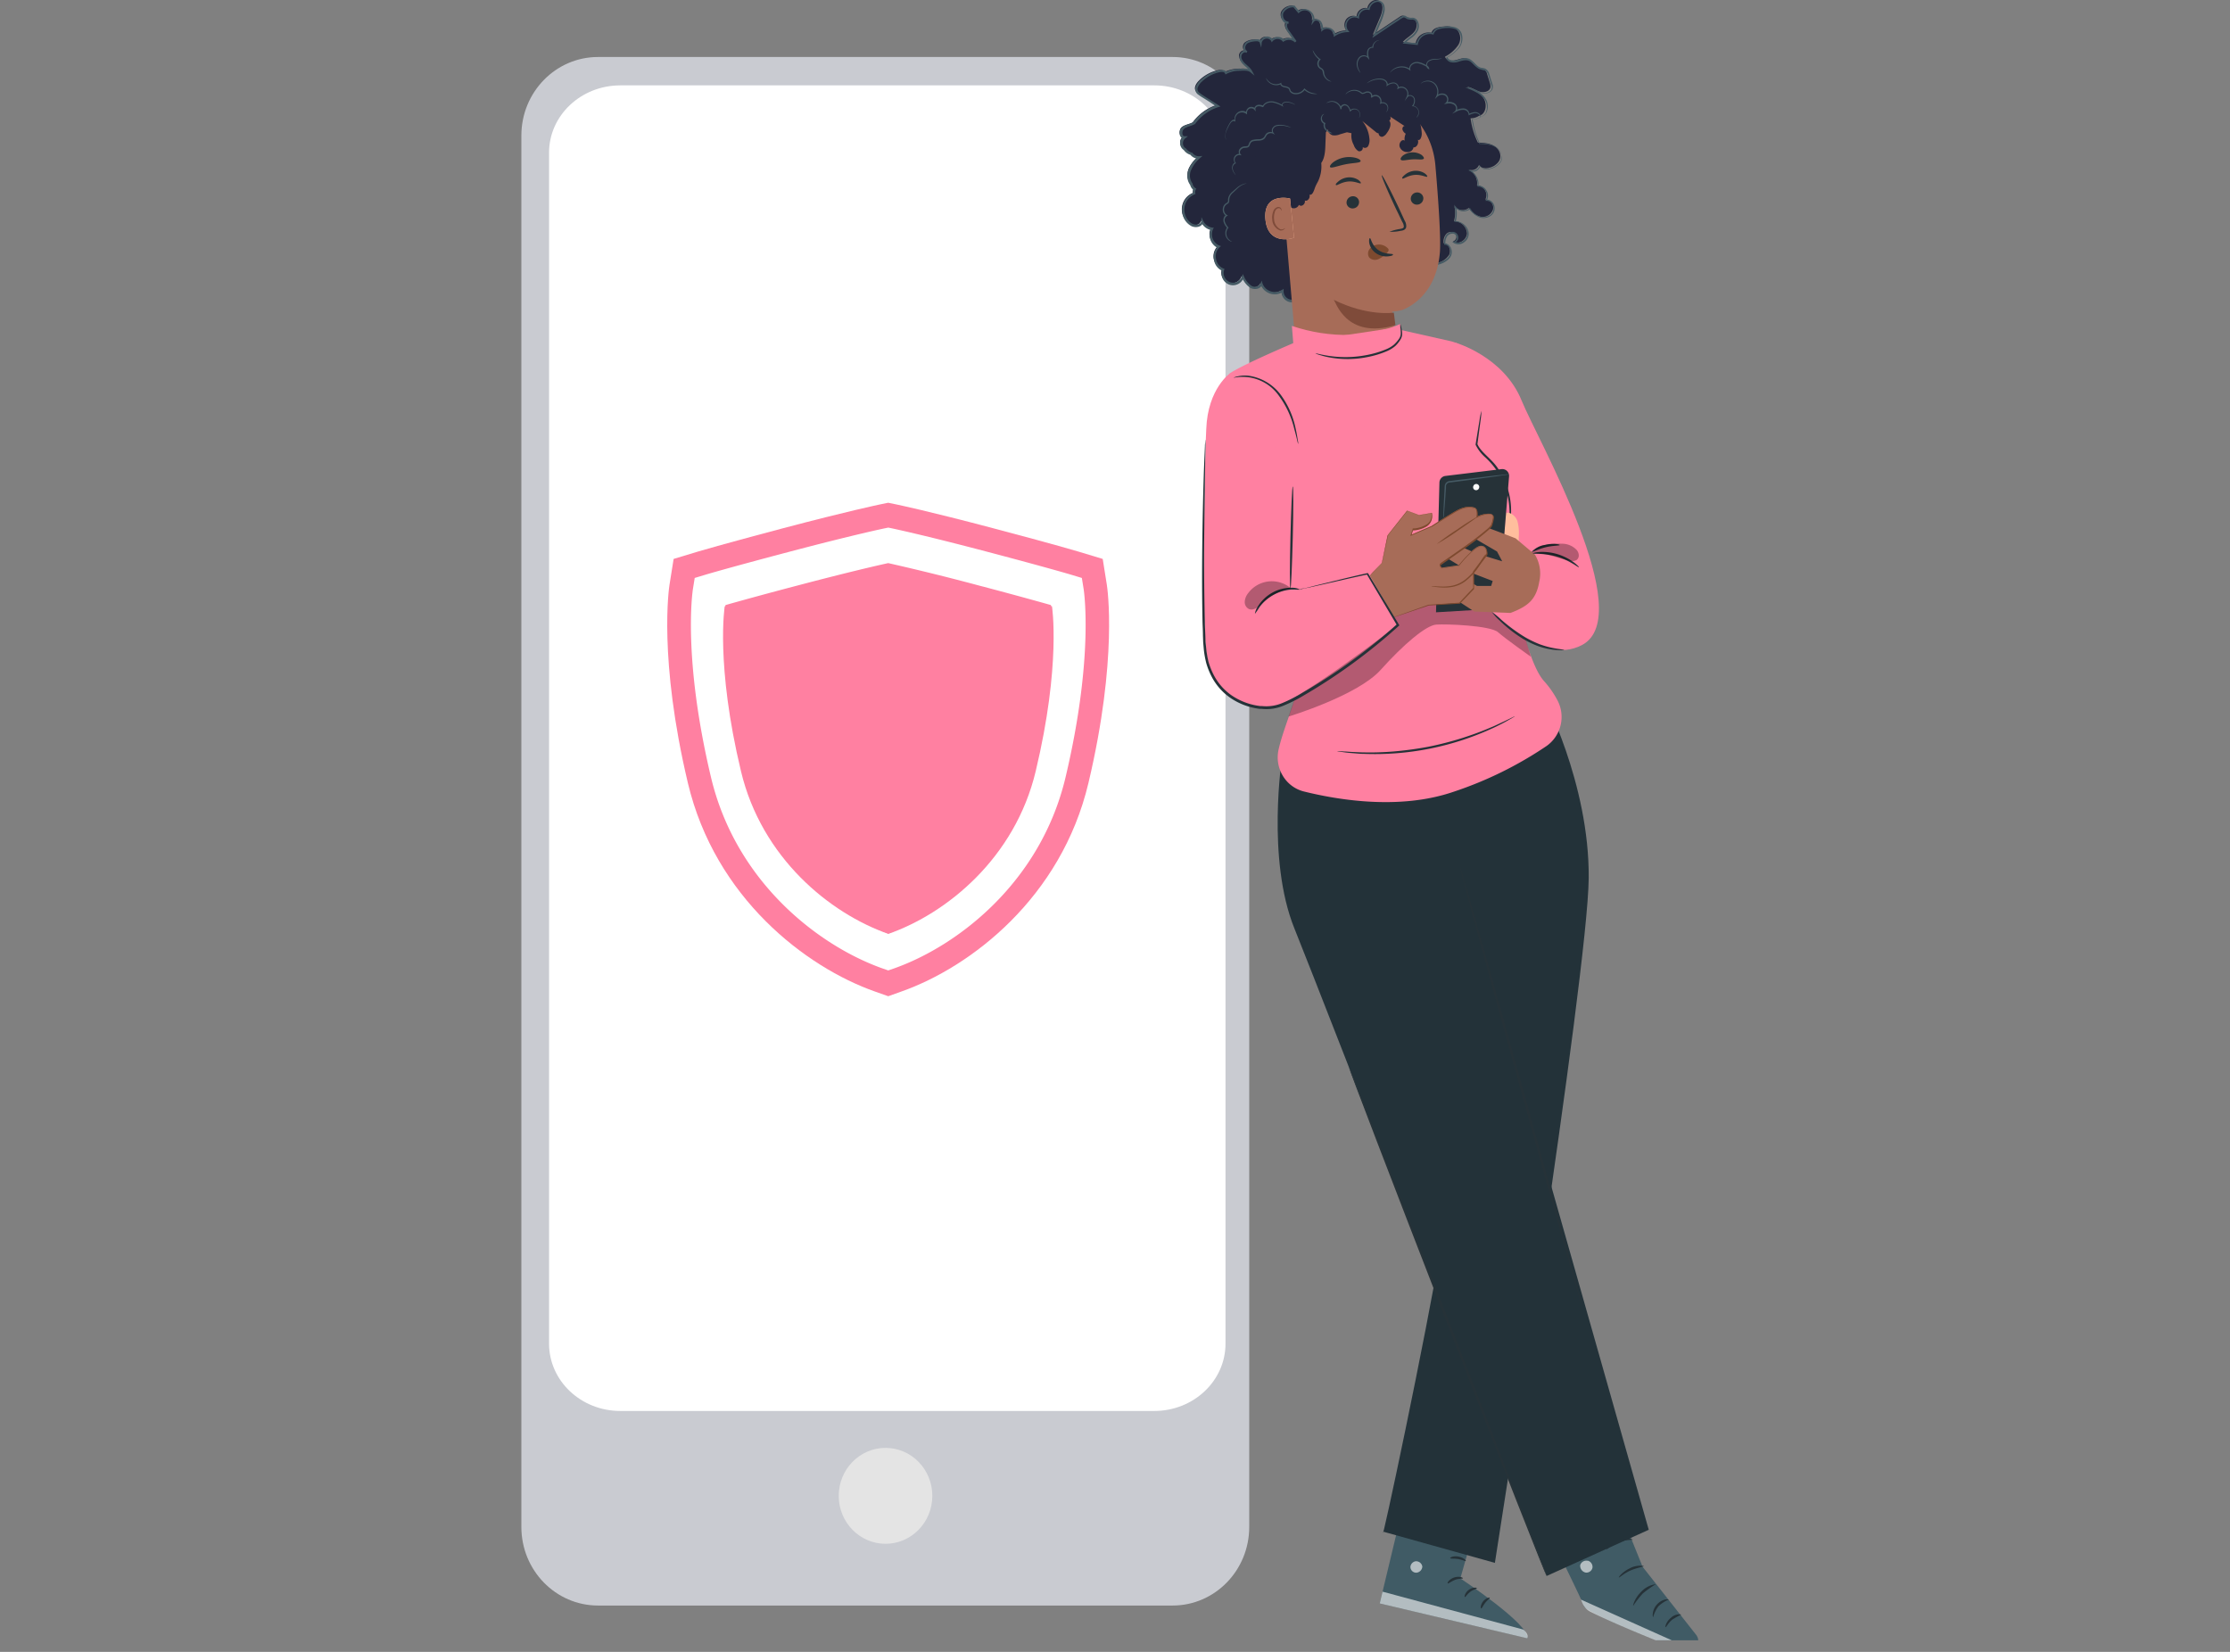 <svg width="108" height="80" fill="none" xmlns="http://www.w3.org/2000/svg"><rect width="100%" height="100%" fill="#808080" stroke="none"/><g clip-path="url(#clip0_3314_6877)"><path d="M28.962 2.76H56.79c2.05 0 3.711 1.704 3.711 3.806v67.383c0 2.103-1.662 3.807-3.711 3.807H28.962c-2.05 0-3.712-1.704-3.712-3.806V6.566c0-2.102 1.662-3.806 3.712-3.806z" fill="#C9CBD1"/><path d="M30.04 4.134h25.862c1.906 0 3.45 1.459 3.45 3.259v57.68c0 1.8-1.544 3.26-3.45 3.26H30.041c-1.906 0-3.45-1.46-3.45-3.26V7.394c0-1.8 1.544-3.259 3.45-3.259z" fill="#fff"/><path d="M42.887 74.766c1.252 0 2.266-1.04 2.266-2.323 0-1.282-1.014-2.322-2.266-2.322s-2.267 1.04-2.267 2.322c0 1.283 1.015 2.323 2.267 2.323z" fill="#E4E4E4"/><path d="M77.662 71.203l1.891 4.678 2.587 3.288a.505.505 0 01-.121.739.524.524 0 01-.475.05c-1.01-.392-4.715-1.83-4.834-2.179-.138-.404-2.326-4.808-2.326-4.808l3.278-1.769z" fill="#405B65"/><path opacity=".6" d="M82.01 79.908l-5.444-2.44.085.196c.074.17.207.31.371.392.449.226 1.696.819 4.497 1.909a.531.531 0 00.49-.057zm-5.125-4.328a.313.313 0 01.24.342.299.299 0 01-.34.236.334.334 0 01-.253-.365.31.31 0 01.383-.197" fill="#fff"/><path d="M80.063 78.32c.052-.193.138-.372.257-.529.145-.137.312-.247.496-.322 0-.012-.077-.023-.192 0a.786.786 0 00-.383.244.765.765 0 00-.192.412c-.017.124 0 .196.014.194zm.601.484c.031.012.117-.196.33-.369.14-.088.284-.17.433-.243a.578.578 0 00-.504.159c-.241.192-.287.451-.259.453zm-1.567-1.034c.14-.214.297-.415.47-.603.197-.163.408-.312.626-.444a1.156 1.156 0 00-.705.363c-.33.32-.414.684-.39.684zm-.695-1.375c.025.024.237-.196.575-.34.337-.143.636-.176.632-.21a1.027 1.027 0 00-.68.11c-.362.17-.552.44-.527.44zm-.59-1.352c.174-.152.368-.275.574-.37.225-.062.456-.098.69-.1 0-.011-.073-.049-.207-.066a1.12 1.12 0 00-.956.351c-.082.1-.113.177-.101.184zm.463-.625a.423.423 0 00-.069-.178 1.405 1.405 0 00-.339-.393.596.596 0 00-.347-.161.207.207 0 00-.191.13.334.334 0 00.015.24.76.76 0 00.864.378.837.837 0 00.6-.722.298.298 0 00-.084-.23.207.207 0 00-.242-.018.705.705 0 00-.241.285 1.46 1.46 0 00-.165.489.426.426 0 000 .196c.046-.224.125-.44.236-.64a.656.656 0 01.216-.243.107.107 0 01.132.01.2.2 0 01.046.152.745.745 0 01-.526.62.652.652 0 01-.738-.31.25.25 0 01-.02-.166.112.112 0 01.11-.075c.11.014.21.06.295.132.178.14.33.31.448.504z" fill="#263238"/><path d="M71.742 72.861l-1.017 3.581s3.368 2.22 3.245 2.898l-7.148-1.688 1.353-5.643 3.567.852z" fill="#405B65"/><path opacity=".6" d="M68.589 75.61a.299.299 0 00-.282.28.282.282 0 00.278.276.314.314 0 00.299-.297.3.3 0 00-.324-.255m-1.738 2.04l.136-.57 6.817 1.836s.285.21.191.422l-7.144-1.688z" fill="#fff"/><path d="M70.85 76.436c-.01.034-.192 0-.384.077-.191.077-.325.196-.354.17-.029-.025.07-.205.314-.286.243-.08.439.01.424.04zm.674.482c0 .035-.165.057-.32.174-.155.118-.226.261-.26.252-.035-.01 0-.208.191-.35.192-.141.397-.11.389-.076zm.211.982c-.035 0-.04-.185.096-.35.135-.165.316-.197.323-.171.008.025-.117.108-.226.247-.109.14-.159.277-.193.273zm-.745-2.306c-.023.028-.173-.057-.372-.09-.2-.033-.37 0-.383-.043-.014-.043.166-.12.402-.077.236.043.376.189.353.21z" fill="#263238"/><path opacity=".3" d="M71.54 73.572l-.18.638-3.507-.86.176-.744 3.51.966z" fill="#000"/><path d="M71.181 74.868a.674.674 0 01-.358-.086 1.605 1.605 0 01-.527-.352.464.464 0 01-.086-.108.15.15 0 01.028-.186.207.207 0 01.17-.044c.047.01.09.028.131.052a1.28 1.28 0 01.483.418c.128.196.153.33.14.333-.014.004-.073-.117-.21-.282a1.551 1.551 0 00-.277-.252 1.032 1.032 0 00-.191-.11c-.073-.039-.136-.055-.163-.025-.027.03-.014.016 0 .041a.35.35 0 00.063.079 2.033 2.033 0 00.479.363c.11.045.216.098.318.159z" fill="#263238"/><path d="M71.124 74.907a.557.557 0 01-.012-.361c.025-.132.075-.26.144-.373.04-.07.088-.136.141-.196a.315.315 0 01.272-.124.174.174 0 01.127.133.772.772 0 01-.06.375.823.823 0 01-.24.326.482.482 0 01-.34.144c0-.02.13-.057.28-.207a.868.868 0 00.191-.304.697.697 0 00.044-.196c0-.077 0-.143-.036-.143a.224.224 0 00-.155.086 1.24 1.24 0 00-.29.503c-.053.2-.047.337-.066.337z" fill="#263238"/><path d="M74.698 33.638s2.282 4.266 2.244 8.891c-.038 4.626-4.544 33.161-4.544 33.161l-5.413-1.513c-.134.919 2.062-9.357 2.888-14.312.812-4.879-1.7-22.691-1.7-22.691l6.112-3.552" fill="#233239"/><path d="M62.096 36.646s-.776 4.94.594 8.322c1.37 3.382 12.212 31.357 12.212 31.357l4.948-2.238-10.537-37.145-7.217-.296z" fill="#233239"/><path d="M76.616 63.265c-.03 0-1.381-4.755-3.013-10.64C71.97 46.738 70.67 41.96 70.7 41.95c.03-.01 1.381 4.755 3.016 10.641 1.634 5.886 2.93 10.664 2.9 10.674zm-1.715 13.06c-.03.011-2.199-5.498-4.843-12.306-2.644-6.809-4.764-12.335-4.734-12.347.03-.012 2.198 5.497 4.844 12.308 2.645 6.81 4.762 12.335 4.733 12.345z" fill="#263238"/><path d="M72.654 7.466a.592.592 0 00-.207-.338c-.245-.196-.565-.212-.87-.222a3.772 3.772 0 01-.356-1.178.726.726 0 00.41-.12.268.268 0 00.067-.021c.293-.137.322-.589.138-.854a1.67 1.67 0 00-.801-.528c.22.014.408.165.62.232.213.066.506 0 .531-.232a.529.529 0 00-.032-.196c-.04-.132-.083-.265-.123-.393a.445.445 0 00-.172-.277.985.985 0 00-.224-.055c-.248-.069-.374-.375-.621-.446-.18-.053-.366.04-.55.083-.184.043-.425 0-.483-.175.25-.127.464-.314.629-.544a.63.63 0 00-.06-.785.867.867 0 00-.62-.131c-.242.011-.54.068-.604.306a.625.625 0 00-.759.469l-.007.035-.621-.064c.174-.197.42-.309.575-.519.155-.21.122-.589-.127-.646a1.64 1.64 0 01-.276-.025c-.063-.026-.115-.083-.182-.085a.238.238 0 00-.134.053l-1.31.876c.119-.28.235-.561.354-.844.119-.283.192-.617-.032-.785-.225-.17-.54.068-.587.337a.427.427 0 00-.51.332.583.583 0 00-.009.07.437.437 0 00-.504.14.466.466 0 000 .536c-.22.006-.437.075-.622.196a.383.383 0 00-.608-.265.685.685 0 00-.097-.382.221.221 0 00-.314-.057l-.023.017a.448.448 0 00-.336-.534.435.435 0 00-.375.094l-.217-.267a.572.572 0 00-.557.295c-.09.208.061.506.283.487-.155 0-.12.251-.03.38l.383.54a.477.477 0 00-.602-.054.377.377 0 00-.542 0 .301.301 0 00-.548.094c-.038-.104-.178-.112-.285-.098a.682.682 0 00-.433.15c-.111.113-.111.346.036.394-.134-.077-.305.074-.306.23a.558.558 0 00.218.392c.122.092.228.206.312.338a.629.629 0 00-.438-.095 1.63 1.63 0 00-.794.161c-.046-.11-.191-.114-.31-.09a1.86 1.86 0 00-.947.526c-.12.126-.227.314-.145.47a.474.474 0 00.174.158l.841.534c-.46.148-.86.44-1.15.835-.168.1-.382.112-.532.235-.15.124-.142.454.054.454a.367.367 0 00-.104.424c.03.06.073.112.13.147a.57.57 0 00.093.108.669.669 0 00.226.122c.09.122.233.186.383.177a1.79 1.79 0 00-.4.484.787.787 0 000 .786c.01.012.019.023.03.033.02.1.077.187.161.24a.32.32 0 00-.03.21.85.85 0 00-.192 1.476c.191.14.552.114.575-.13a.635.635 0 00.484.364.64.64 0 00.28.852l.044.021a.685.685 0 00.209 1.106.523.523 0 00.312.661.504.504 0 00.646-.32c.08.197.212.364.383.485a.365.365 0 00.511-.121l.012-.02a.69.69 0 001.021.34.454.454 0 00.422.484.45.45 0 00.47-.404l1.16-.012a3.93 3.93 0 00.766-.057 2.04 2.04 0 00.883-.418.715.715 0 01.269-.167.709.709 0 01.354.057c.627.183 1.301.02 1.782-.432a.915.915 0 01.236-.196.812.812 0 01.34-.05 3.25 3.25 0 00.844-.123.898.898 0 00.593-.393c.112-.221-.019-.567-.262-.563a.55.55 0 01.128-.452.313.313 0 01.43-.017.237.237 0 01-.02.33.213.213 0 01-.086.049c.263.196.67-.075.676-.393a.633.633 0 00-.628-.589 1.52 1.52 0 00.02-.718.507.507 0 00.7.08c.127.216.334.37.575.424a.53.53 0 00.588-.328.394.394 0 00-.364-.506.476.476 0 00-.205-.63.454.454 0 00-.2-.05.738.738 0 00-.436-.785.38.38 0 00.533-.21c.147.238.507.179.745.037.155-.111.333-.27.28-.557z" fill="#23263B"/><path d="M72.733 7.51a.438.438 0 01-.075.371.915.915 0 01-.383.27.785.785 0 01-.3.054.379.379 0 01-.305-.165h.025a.382.382 0 01-.556.222l.015-.032c.305.128.489.45.449.786l-.022-.024a.441.441 0 01.399.218.47.47 0 01.029.493l-.021-.035c.18-.006.34.12.383.3a.436.436 0 01-.192.493.604.604 0 01-.557.053 1.002 1.002 0 01-.454-.393h.04a.536.536 0 01-.742-.084l.05-.026c.054.244.048.495-.017.734l-.029-.039c.16.004.31.061.433.165.13.104.213.257.226.426a.506.506 0 01-.228.442.437.437 0 01-.498.027l-.073-.053.088-.01a.197.197 0 00.129-.223.194.194 0 00-.218-.163.306.306 0 00-.265.165.555.555 0 00-.06.341l-.036-.031c.09 0 .175.039.232.11a.468.468 0 01.104.235.473.473 0 01-.033.258.59.59 0 01-.155.196 1.17 1.17 0 01-.447.222 3.26 3.26 0 01-.488.104c-.328.07-.705-.067-.92.245a1.91 1.91 0 01-1.479.526 2.756 2.756 0 01-.532-.12.305.305 0 00-.238.028c-.076.05-.147.104-.216.163a2.106 2.106 0 01-.495.283 2.892 2.892 0 01-1.132.168l-1.163.012.044-.039a.497.497 0 01-.538.454.501.501 0 01-.443-.542l.071.039a.732.732 0 01-1.09-.361h.086a.337.337 0 01-.247.212.485.485 0 01-.328-.04 1.107 1.107 0 01-.41-.51h.085a.55.55 0 01-.703.35.571.571 0 01-.341-.721l.03.063a.675.675 0 01-.421-.515.7.7 0 01.191-.675l.016.085a.689.689 0 01-.374-.89l.023-.055.037.073a.69.69 0 01-.523-.393l.092-.018a.252.252 0 01-.075.165.332.332 0 01-.153.08.518.518 0 01-.322-.027.84.84 0 01-.416-.492.875.875 0 01.034-.664.895.895 0 01.48-.46l-.031.058a.376.376 0 01.034-.242l.02.065a.42.42 0 01-.192-.271l.011.022a.755.755 0 01-.094-.75 1.62 1.62 0 01.466-.63l.038.088a.486.486 0 01-.42-.197l.026.018a.607.607 0 01-.345-.247l.013.013a.383.383 0 01-.182-.31.424.424 0 01.151-.345l.031.092a.188.188 0 01-.157-.082.284.284 0 01-.05-.161.373.373 0 01.123-.303c.172-.135.383-.143.538-.237l-.015.013c.297-.402.71-.698 1.182-.846l-.011.093-.372-.25-.293-.184a2.653 2.653 0 01-.293-.197.316.316 0 01-.094-.182.404.404 0 01.03-.197.88.88 0 01.219-.292 1.906 1.906 0 01.921-.483.524.524 0 01.192 0 .22.22 0 01.169.126l-.071-.024c.197-.104.415-.16.638-.16.107 0 .21-.013.321-.01.117 0 .232.037.328.107l-.075.063c-.094-.196-.324-.292-.46-.506a.4.4 0 01-.044-.38.339.339 0 01.14-.143.205.205 0 01.207 0l-.04.09a.22.22 0 01-.132-.145.352.352 0 01.088-.347.493.493 0 01.15-.092c.1-.038.208-.06.317-.067a.62.62 0 01.17 0 .21.21 0 01.152.125l-.094.012a.352.352 0 01.424-.269.36.36 0 01.216.157l-.082-.01a.416.416 0 01.598-.02c.005.007.013.013.019.02h-.065a.525.525 0 01.659.063l-.073.065-.322-.46a.683.683 0 01-.134-.262.335.335 0 010-.163.16.16 0 01.052-.085.135.135 0 01.093-.03v.099a.327.327 0 01-.31-.196.424.424 0 01-.015-.37.626.626 0 01.597-.314h.022l.013.018.216.267h-.067a.478.478 0 01.686.063.507.507 0 01.102.426l-.082-.041a.223.223 0 01.224-.075.305.305 0 01.191.12.745.745 0 01.102.404l-.079-.031a.413.413 0 01.592.063.444.444 0 01.094.237l-.07-.04c.195-.125.417-.193.647-.197l-.037.074a.5.5 0 01.096-.685.468.468 0 01.466-.06l-.062.043a.471.471 0 01.575-.446l-.055.035a.539.539 0 01.176-.304.443.443 0 01.324-.12c.118.014.22.088.272.198.04.108.05.228.026.342-.047.21-.12.414-.214.607-.082.196-.163.392-.243.575l-.062-.053.809-.542.396-.263c.067-.051.138-.092.215-.126a.181.181 0 01.142.024c.036.02.067.043.096.057.07.02.141.025.214.017a.299.299 0 01.228.114.53.53 0 01.048.485.905.905 0 01-.3.36 2.576 2.576 0 00-.336.282l-.025-.067.62.065-.041.034a.67.67 0 01.818-.536l-.046.027a.428.428 0 01.318-.288c.13-.036.264-.053.4-.053.132-.008.266.005.395.045.13.043.237.141.295.269a.75.75 0 01-.129.748 2.093 2.093 0 01-.574.453l.015-.04c.036.093.12.156.216.164a.62.62 0 00.294-.026c.097-.033.199-.059.3-.076a.444.444 0 01.307.06c.18.113.285.295.448.374.077.045.173.031.27.07.094.046.163.13.192.232l.163.524a.33.33 0 01-.021.279.354.354 0 01-.224.15.567.567 0 01-.257 0 1.231 1.231 0 01-.232-.09 1.203 1.203 0 00-.43-.154l.012-.047c.177.064.347.149.508.249a.97.97 0 01.358.393.738.738 0 01.035.488.439.439 0 01-.309.317.717.717 0 01-.421.121l.019-.02c.054.41.173.808.35 1.179h-.01a2.11 2.11 0 01.574.072.79.79 0 01.35.21.552.552 0 01.144.289.648.648 0 00-.151-.279.817.817 0 00-.349-.196 2.18 2.18 0 00-.575-.065 3.782 3.782 0 01-.362-1.178v-.02h.021a.71.71 0 00.4-.117.388.388 0 00.28-.29.677.677 0 00-.034-.46.925.925 0 00-.343-.37 2.954 2.954 0 00-.5-.243l-.144-.057.154.01a1.3 1.3 0 01.448.155.968.968 0 00.22.085.522.522 0 00.234 0 .313.313 0 00.192-.126.277.277 0 00.013-.234l-.163-.518a.32.32 0 00-.153-.196 2.137 2.137 0 01-.272-.073c-.192-.092-.291-.277-.454-.373-.163-.096-.366-.035-.56.024a.664.664 0 01-.322.027.322.322 0 01-.268-.196v-.026l.023-.014c.207-.113.393-.26.55-.44a.685.685 0 00.119-.675.427.427 0 00-.276-.27 1.026 1.026 0 00-.37-.04c-.128 0-.258.016-.383.05a.359.359 0 00-.264.23l-.012.038-.036-.01a.588.588 0 00-.713.438l-.008.034v.037h-.036l-.62-.065h-.08l.054-.059c.108-.106.223-.204.343-.292a.8.8 0 00.276-.324.44.44 0 00-.036-.403.211.211 0 00-.169-.082.678.678 0 01-.243-.026c-.08-.041-.132-.094-.192-.074a.956.956 0 00-.191.113l-.385.252-.809.542-.119.078.058-.131.24-.578c.091-.188.16-.384.208-.589a.518.518 0 00-.02-.29.25.25 0 00-.206-.157.421.421 0 00-.404.35l-.01.05-.048-.013a.383.383 0 00-.46.357v.069l-.063-.026a.38.38 0 00-.505.2.4.4 0 00.051.405l.054.072h-.088a1.154 1.154 0 00-.602.185l-.073.047V1.7a.334.334 0 00-.367-.299.319.319 0 00-.161.067l-.075.077v-.108a.657.657 0 00-.082-.352c-.06-.086-.211-.12-.269-.041l-.128.179.046-.216a.394.394 0 00-.26-.487.376.376 0 00-.374.094l-.036.031-.031-.037a16.138 16.138 0 01-.217-.269l.035.018a.534.534 0 00-.512.257c-.084.167.046.442.23.424v.098c-.03 0-.042 0-.052.043a.287.287 0 000 .114.54.54 0 00.12.228l.33.467-.072.067a.429.429 0 00-.538-.05l-.037.027-.03-.036a.322.322 0 00-.464-.016l-.008.008-.05.061-.03-.07a.251.251 0 00-.359-.06.268.268 0 00-.095.138l-.023.251-.073-.24c-.02-.064-.128-.078-.222-.066-.1.006-.198.026-.292.059a.269.269 0 00-.18.185c-.023.086 0 .196.075.212l-.042.092c-.067-.043-.17.016-.21.102a.283.283 0 00.04.277c.109.184.34.282.463.514l.117.22-.192-.157c-.143-.12-.383-.08-.575-.077-.206.002-.41.053-.593.15l-.05.029-.021-.053c-.027-.073-.148-.084-.245-.065a1.765 1.765 0 00-.87.458.76.76 0 00-.192.257.224.224 0 00.04.265c.089.07.182.137.278.196l.291.185.384.245.093.06-.105.032a2.25 2.25 0 00-1.125.817c-.191.106-.383.118-.526.23a.272.272 0 00-.087.218c0 .082.044.149.11.145h.157l-.127.1a.315.315 0 00-.113.261.28.28 0 00.136.228h.01a.51.51 0 00.291.208h.015l.01.014a.382.382 0 00.331.157l.15-.014-.111.102c-.192.157-.343.36-.441.59a.656.656 0 00.075.647v.014a.326.326 0 00.138.206l.04.024-.021.043a.27.27 0 00-.027.176l.01.042-.04.015a.802.802 0 00-.457.998.75.75 0 00.36.434.43.43 0 00.263.023.175.175 0 00.153-.155l.012-.196.08.176a.597.597 0 00.449.334h.07l-.034.063a.594.594 0 00.264.787l.033.016.084.027-.069.057a.595.595 0 00-.164.59.57.57 0 00.356.441l.046.016-.015.047a.473.473 0 00.281.597c.24.084.5-.045.584-.289l.035-.106.05.098c.075.193.205.358.371.473.156.093.355.04.447-.12v-.001l.044-.134.042.136c.069.192.226.34.42.392a.592.592 0 00.53-.074l.075-.055v.092a.41.41 0 00.381.436.408.408 0 00.424-.361v-.04h.038l1.163-.01a2.81 2.81 0 001.102-.159c.168-.068.329-.159.475-.27.072-.063.147-.12.228-.171a.392.392 0 01.293-.036c.17.057.345.097.523.12a1.853 1.853 0 001.418-.5.919.919 0 01.204-.173.582.582 0 01.263-.063 3.333 3.333 0 00.973-.13c.151-.035.295-.102.42-.196a.434.434 0 00.165-.393.298.298 0 00-.263-.282h-.032v-.032a.647.647 0 01.068-.392.378.378 0 01.324-.197.27.27 0 01.288.224.257.257 0 01-.192.303l.013-.063c.135.08.301.068.424-.026a.447.447 0 00.201-.393.606.606 0 00-.596-.532h-.04l.011-.039c.054-.218.058-.445.01-.665l-.029-.128.08.102a.48.48 0 00.662.079l.023-.02.017.025c.1.167.249.3.425.377.169.071.36.053.514-.045a.397.397 0 00.178-.436.343.343 0 00-.34-.267h-.043l.023-.039a.456.456 0 00-.2-.602.398.398 0 00-.184-.046h-.026V9.01a.72.72 0 00-.422-.756l.016-.03a.356.356 0 00.49-.149.396.396 0 00.021-.047v-.033l.017.03a.35.35 0 00.284.154c.1.004.2-.013.293-.047a.91.91 0 00.383-.26.421.421 0 00.092-.264c.012-.065.002-.098.006-.098z" fill="#455A64"/><path d="M62.038 8.444c-.111-2.09 1.452-3.874 3.49-3.986l.135-.006c2-.035 3.684 1.522 3.854 3.564.154 1.767.267 3.534.219 4.181-.148 1.928-1.316 2.606-1.786 2.802a2.34 2.34 0 01-.513.092s-.012 0-.012.014l.288 2.246c.101 1.465-.786 2.705-2.24 2.821-1.454.116-2.52-1.074-2.648-2.54l-.787-9.188z" fill="#A76C58"/><path d="M68.932 9.574a.308.308 0 01-.268.334.296.296 0 01-.338-.251.307.307 0 01.269-.334.296.296 0 01.337.251zm.189-1.019c-.034.044-.28-.11-.607-.084-.327.025-.553.212-.592.175-.038-.038.014-.093.111-.177a.83.83 0 01.472-.196.8.8 0 01.486.116c.108.078.148.147.13.166zm-3.302 1.202a.306.306 0 01-.269.334.293.293 0 01-.335-.246V9.84a.308.308 0 01.268-.333.293.293 0 01.336.245v.006zm.086-.884c-.035.044-.28-.11-.608-.082-.327.027-.553.21-.592.173-.038-.038.014-.093.112-.177a.83.83 0 01.47-.196.8.8 0 01.487.116c.108.078.148.153.13.166zm1.387 2.353c.168-.067.345-.114.525-.14.084-.016.16-.037.17-.096a.427.427 0 00-.076-.245c-.094-.197-.192-.405-.3-.623-.417-.885-.727-1.616-.69-1.633.036-.018.401.689.82 1.57l.288.627a.491.491 0 01.071.328.21.21 0 01-.128.133.482.482 0 01-.14.031c-.176.04-.358.055-.54.048z" fill="#263238"/><path d="M67.503 15.142s-1.257.197-2.916-.626c.1.051.575 1.946 2.994 1.23l-.078-.604z" fill="#7F4B3A"/><path d="M67.22 12.032a.592.592 0 00-.549-.178.533.533 0 00-.356.23.35.35 0 000 .392.399.399 0 00.439.075c.149-.067.285-.163.398-.285a.383.383 0 00.086-.106.109.109 0 00-.011-.122" fill="#7E4A2F"/><path d="M66.347 11.532c.052 0 .083.35.408.579.326.23.7.16.707.21.008.049-.078.077-.24.094a.885.885 0 01-.587-.155.779.779 0 01-.32-.489c-.025-.149.007-.24.032-.24zm-.452-3.727c-.027.093-.356.077-.737.154-.382.076-.683.208-.742.131-.025-.035.023-.126.14-.222a1.296 1.296 0 011.127-.216c.145.045.222.11.212.153zm3.06-.123c-.052.078-.286.02-.556.037-.27.018-.498.09-.557.016-.027-.036 0-.114.097-.197a.8.8 0 01.897-.043c.103.08.14.155.119.187z" fill="#263238"/><path d="M70.099 5.732a2.262 2.262 0 00-.046-.32.98.98 0 00-.278-.392c-.399-.393-.818-.813-1.318-.947-.307-.08-.625-.05-.931-.127a5.603 5.603 0 01-.558-.208 4.433 4.433 0 00-2.362-.13c-.445.06-.874.204-1.268.422-.437.285-.82.642-1.138 1.06a7.133 7.133 0 00-1.269 2.091 3.553 3.553 0 00-.182 1.977c.15.658.604 1.249 1.161 1.339l.192-.27.308-.394c-.051.161 0 .15.13.224.13.069.292.016.359-.118.004-.005.006-.013.01-.021.11.13.33-.032.283-.208.13.059.28-.126.226-.283.15.045.217-.196.278-.367.038-.088.08-.175.128-.257a1.69 1.69 0 00.165-.91c.17-.235.192-.576.201-.894l.023-.59c.033-.047.063-.096.096-.145a.317.317 0 00.23.287.66.66 0 00.358-.047l.337-.098.219.045a.925.925 0 00.109.567.55.55 0 00.224.3.163.163 0 00.207-.104.168.168 0 00.004-.092c.078.063.191.05.253-.031.007-.012.015-.024.02-.036a.626.626 0 00.049-.369 1.573 1.573 0 00-.343-.826l.64.52a.27.27 0 00.153.079.161.161 0 00.155.166l.027-.001a.407.407 0 00.207-.171c.132-.17.264-.448.122-.613a.132.132 0 00.054-.176l-.011-.02.716.47c-.07-.036-.138.078-.115.166a.352.352 0 00.157.196.566.566 0 00-.052.336c-.13-.102-.296.12-.243.296.06.163.215.267.383.256a.27.27 0 00.286-.228c.151.02.276-.196.21-.367.114.065.192-.142.192-.29a2.165 2.165 0 00-.168-.762c.015.02.038.027.055.011a.04.04 0 00.012-.03l.427.859c.136.237.23.5.272.773.011.114.036.267.13.271a.155.155 0 00.071-.025 1.42 1.42 0 00.552-.786 1.1 1.1 0 00.065-.341c-.012-.248-.138-.473-.174-.717z" fill="#23263B"/><path d="M62.48 9.616c-.033-.012-1.315-.309-1.194 1.007.12 1.315 1.385.917 1.383.88a659.71 659.71 0 00-.19-1.887z" fill="#FFBE9D"/><path d="M62.48 9.616c-.033-.012-1.315-.309-1.194 1.007.12 1.315 1.385.917 1.383.88a659.71 659.71 0 00-.19-1.887z" fill="#A76C58"/><path d="M62.232 11.043s-.021.018-.057.04a.225.225 0 01-.167.019.572.572 0 01-.303-.483.758.758 0 01.033-.334.26.26 0 01.151-.196c.052-.02.11.002.138.049.02.035.014.063.021.065.008.002.025-.026.01-.079a.143.143 0 00-.058-.077.169.169 0 00-.126-.021.319.319 0 00-.215.226.791.791 0 00-.044.373.585.585 0 00.383.536.236.236 0 00.192-.055c.042-.032.046-.061.042-.063z" fill="#7F4B3A"/><path d="M67.127 5.434a.314.314 0 00.073-.177.234.234 0 00-.075-.196.232.232 0 00-.25-.043l-.053.021.02-.055a.264.264 0 00-.092-.284.244.244 0 00-.318.039l-.046-.037c.007-.01.011-.022.015-.034a.153.153 0 00-.03-.121.165.165 0 00-.112-.06.255.255 0 00-.126.018.364.364 0 01-.142.045c-.063 0-.094-.05-.126-.068a.541.541 0 00-.106-.055.539.539 0 00-.209-.03.544.544 0 00-.293.1c-.061.044-.088.077-.092.073a.299.299 0 01.079-.092.554.554 0 01.65-.04c.038.024.068.057.1.057a.366.366 0 00.118-.043.301.301 0 01.155-.023.22.22 0 01.147.08.2.2 0 01.044.173.2.2 0 01-.025.055l-.046-.037a.291.291 0 01.416-.032.308.308 0 01.085.334l-.033-.031a.281.281 0 01.299.058.273.273 0 01.075.226.267.267 0 01-.06.142c-.023.029-.04.039-.042.037zm1.466.255a.412.412 0 00.096-.175.299.299 0 00-.272-.37h-.04l.024-.034a.378.378 0 00.071-.33.205.205 0 00-.126-.124.152.152 0 00-.17.04l-.147.196.102-.224a.317.317 0 000-.257.274.274 0 00-.213-.157.295.295 0 00-.191.037l-.064.04.022-.075c.03-.104-.08-.212-.18-.218a.5.5 0 00-.309.11l-.052.035.012-.063a.216.216 0 00-.086-.196.388.388 0 00-.205-.073.971.971 0 00-.368.042 1.397 1.397 0 00-.3.141.275.275 0 01.068-.059.956.956 0 01.605-.169c.083.002.163.03.23.079.08.057.123.155.11.253l-.04-.027a.535.535 0 01.33-.118.27.27 0 01.177.088c.05.051.07.126.055.196l-.042-.033a.344.344 0 01.228-.045c.113.016.21.09.257.196a.376.376 0 010 .308l-.048-.03a.203.203 0 01.23-.054.244.244 0 01.157.157.42.42 0 01-.084.375l-.017-.037c.113.01.212.074.268.176a.33.33 0 01.027.246.33.33 0 01-.079.135.106.106 0 01-.036.018zm3.113.002a.224.224 0 00-.088-.155.28.28 0 00-.192-.055.868.868 0 00-.268.09l-.03.016v-.035a.252.252 0 00-.225-.23.69.69 0 00-.402.102l-.174.084.145-.13a.216.216 0 00-.038-.296l-.004-.004a.462.462 0 00-.366-.055h-.017l-.111.022.088-.073a.23.23 0 00-.008-.32.155.155 0 00-.046-.033.323.323 0 00-.366.069l-.11.106.068-.14a.524.524 0 00-.046-.516.452.452 0 00-.358-.196.532.532 0 00-.268.059c-.058.031-.085.057-.087.053-.001-.004 0 0 .018-.02a.49.49 0 01.337-.126c.155-.002.3.071.395.197a.57.57 0 01.057.569l-.042-.031a.378.378 0 01.43-.083.291.291 0 01.14.196.252.252 0 01-.078.246l-.023-.051h.018a.502.502 0 01.411.069.308.308 0 01.104.186.23.23 0 01-.061.196l-.031-.047a.753.753 0 01.435-.102.3.3 0 01.255.283l-.03-.02a.758.758 0 01.284-.086.307.307 0 01.215.069.212.212 0 01.075.123.087.087 0 01-.006.069zm-1.872-2.872a.188.188 0 01-.075.035c-.072.018-.147.03-.222.032a.63.63 0 00-.32.078.205.205 0 00-.1.153.156.156 0 00.073.17l-.036.03c-.02-.074-.115-.115-.201-.157a.96.96 0 00-.282-.096.348.348 0 00-.272.067.242.242 0 00-.1.23l.016.072-.058-.045a.641.641 0 00-.383-.125.725.725 0 00-.553.26.2.2 0 01.044-.068.57.57 0 01.174-.145.712.712 0 01.333-.095.688.688 0 01.426.13l-.044.027a.297.297 0 01.118-.286c.09-.07.203-.1.315-.08.103.017.203.05.297.1.046.021.09.045.134.072.046.028.08.073.095.126l.014.055-.05-.022a.21.21 0 01-.103-.228.267.267 0 01.126-.186.694.694 0 01.343-.073 1.033 1.033 0 00.291-.031zm-2.962-.886a.678.678 0 00-.151.036.38.38 0 00-.136.106.329.329 0 00-.075.208v.031h-.03a.192.192 0 00-.202.142.614.614 0 00.016.328l.026.113-.078-.088-.011-.014a.24.24 0 00-.206-.066.272.272 0 00-.181.1.46.46 0 00-.089.36.884.884 0 00.087.25c.017.03.032.06.044.09 0 0-.027-.023-.064-.078a.716.716 0 01-.107-.255.487.487 0 01.086-.393.318.318 0 01.454-.053l.018.014.015.018-.05.025a.644.644 0 01-.013-.361.243.243 0 01.266-.17l-.03.025a.367.367 0 01.093-.236.364.364 0 01.157-.106.307.307 0 01.12-.018c.028-.013.041-.01.041-.008zm-2.377 2.019s-.029 0-.077-.012a.44.44 0 01-.192-.11.535.535 0 01-.157-.287c-.011-.06-.013-.121-.051-.157-.039-.035-.11-.059-.16-.123a.305.305 0 01.043-.409V2.9a.925.925 0 01-.27-.322.349.349 0 01-.054-.157s.029.055.082.142c.073.117.169.218.28.296l.03.022-.028.021a.254.254 0 00-.029.328c.035.047.1.065.154.12a.303.303 0 01.065.196.51.51 0 00.132.265c.069.061.147.11.232.142zm-.701.588a.102.102 0 01-.048.012.753.753 0 01-.586-.212h.038a.498.498 0 01-.326.214.512.512 0 01-.218 0 .32.32 0 01-.192-.133c-.011-.028-.023-.055-.03-.083a.128.128 0 00-.04-.05.352.352 0 00-.14-.05.468.468 0 01-.154-.049.171.171 0 01-.096-.14l.04.022a.5.5 0 01-.352.042.552.552 0 01-.245-.13.494.494 0 01-.11-.143.236.236 0 01-.019-.063c.04.069.09.13.15.18a.498.498 0 00.234.11.47.47 0 00.318-.043l.036-.02v.044a.116.116 0 00.069.09c.042.022.09.037.138.041a.4.4 0 01.16.06.165.165 0 01.062.076c.012.031.017.059.027.078.04.053.098.089.16.102a.464.464 0 00.485-.196l.018-.025.02.021c.116.114.262.19.419.218.114.028.182.028.182.028zm-4.418 2.23l-.01-.02a.616.616 0 01-.013-.298c.026-.123.07-.239.126-.349a1.53 1.53 0 01.113-.196.378.378 0 01.096-.088.141.141 0 01.142-.012l-.035.027a.39.39 0 01.307-.457.376.376 0 01.29.065l-.043.03a.28.28 0 01.09-.234.25.25 0 01.243-.051.247.247 0 01.12.076l-.049.026a.17.17 0 01.05-.146.228.228 0 01.126-.066.488.488 0 01.253.043l-.034.013a.427.427 0 01.235-.196.58.58 0 01.284-.023c.16.035.316.096.456.184l-.029.03a.111.111 0 010-.104.185.185 0 01.065-.063.3.3 0 01.154-.038c.132.008.26.05.373.118.029.02.044.032.042.034a2.317 2.317 0 00-.191-.079 1.023 1.023 0 00-.232-.04.285.285 0 00-.132.038c-.043.024-.077.07-.052.112l.038.063-.065-.034a1.516 1.516 0 00-.444-.17.528.528 0 00-.259.025.374.374 0 00-.203.175l-.012.023h-.023a.451.451 0 00-.226-.04c-.067.011-.138.078-.126.145l.017.104-.067-.08a.184.184 0 00-.094-.06.19.19 0 00-.191.04.213.213 0 00-.071.18v.065l-.054-.037a.334.334 0 00-.383 0 .36.36 0 00-.134.337v.05l-.042-.022c-.065-.032-.136.025-.18.084a1.095 1.095 0 00-.113.196c-.06.106-.104.218-.136.334a.905.905 0 00.023.287zm.469 1.711a.923.923 0 01-.111-.15.42.42 0 01-.063-.213.32.32 0 01.032-.14.22.22 0 01.119-.11l-.01.032a.288.288 0 01-.036-.293.276.276 0 01.29-.157l-.024.045a.229.229 0 01-.013-.265.32.32 0 01.237-.141.71.71 0 00.129-.012c.036 0 .057-.035.075-.076a.485.485 0 01.063-.136.256.256 0 01.13-.09c.102-.022.205-.033.309-.033a.334.334 0 00.243-.097c.025-.039.05-.08.07-.121a.29.29 0 01.11-.102.302.302 0 01.272 0l-.03.04a.244.244 0 010-.276.322.322 0 01.208-.13c.129-.02.257-.013.383.016a1.177 1.177 0 01.313.113 2.925 2.925 0 00-.318-.083.966.966 0 00-.368 0 .273.273 0 00-.178.113.187.187 0 000 .216l.069.089-.1-.05a.255.255 0 00-.314.097 1.19 1.19 0 01-.073.125.304.304 0 01-.13.09.682.682 0 01-.154.03c-.097 0-.197.01-.293.032a.185.185 0 00-.103.07.4.4 0 00-.056.12.172.172 0 01-.113.112 1.097 1.097 0 01-.138.014.263.263 0 00-.191.112.168.168 0 000 .196l.05.057-.073-.012a.227.227 0 00-.24.126.245.245 0 00.025.245l.02.024-.03.01a.23.23 0 00-.13.212.39.39 0 00.052.196c.054.098.094.151.09.155zm-.18 3.225a.126.126 0 01-.06-.013.428.428 0 01-.258-.34.454.454 0 01.09-.342v.034a.808.808 0 01-.174-.283.342.342 0 010-.196.243.243 0 01.126-.16v.054a.35.35 0 01-.17-.297.41.41 0 01.044-.196.32.32 0 01.14-.137.115.115 0 00.072-.116.458.458 0 01.025-.177.575.575 0 01.192-.257l.205-.179a.972.972 0 01.339-.196.475.475 0 01.105-.02h.038c-.045.01-.091.022-.136.038a.975.975 0 00-.32.212l-.191.182a.557.557 0 00-.178.238.447.447 0 00-.02.159.177.177 0 01-.024.102.218.218 0 01-.075.065.311.311 0 00-.015.53l.051.027-.053.026a.238.238 0 00-.094.28c.034.099.09.189.16.265l.014.016-.013.016a.416.416 0 00.01.534.65.65 0 00.17.131zm4.86-5.243a.403.403 0 01-.176-.055.492.492 0 01-.169-.126.324.324 0 01-.076-.251.19.19 0 01.017-.065l.015.04a.288.288 0 01-.159-.183.278.278 0 01.022-.197c.055-.1.13-.115.13-.11 0 .006-.056.036-.094.128a.238.238 0 000 .163c.021.065.07.118.132.143l.027.012-.012.028c-.005.015-.011.031-.013.049a.285.285 0 00.061.21c.04.049.09.09.146.121a.832.832 0 01.15.093zm1.295-.758a.366.366 0 00.024-.222.242.242 0 00-.154-.173.253.253 0 00-.272.069l-.034.037-.014-.049a.471.471 0 00-.08-.169.21.21 0 00-.153-.094c-.094 0-.192.092-.16.169l-.053.016a.445.445 0 00-.192-.281.411.411 0 00-.254-.077.683.683 0 00-.24.067s.015-.022.054-.045a.445.445 0 01.467.014.48.48 0 01.213.31l-.054.017a.172.172 0 01.044-.178.221.221 0 01.169-.07c.076.009.147.05.191.115a.55.55 0 01.088.196h-.047a.305.305 0 01.331-.076.277.277 0 01.169.21.285.285 0 01-.02.178c-.003.022-.02.038-.023.036z" fill="#455A64"/><path d="M62.807 16.544s-2.556 1.081-3.215 1.517c-.659.436 2.268 9.817 2.268 9.817s1.397 3.87.958 5.563c-.25.954-.69 1.964-.892 2.843-.211.91.331 1.822 1.216 2.046 1.575.392 4.615.927 7.265.012a18.298 18.298 0 004.496-2.215 1.723 1.723 0 00.518-2.224 4.522 4.522 0 00-.642-.917c-.849-.938-1.506-4.498-1.673-5.476a1.714 1.714 0 01-.013-.485c.103-.92.435-4.293-.056-5.95-.383-1.325-1.241-2.912-1.735-3.777a1.656 1.656 0 00-1.079-.782l-2.619-.589a2.427 2.427 0 00-.684.04l-3.933.588-.18-.011z" fill="#FF80A1"/><path opacity=".3" d="M62.95 33.1l-.544 1.602s3.344-1.013 4.457-2.256c1.113-1.242 2.2-2.16 2.695-2.197.496-.037 2.627.046 2.989.366.362.32 1.592 1.191 1.592 1.191l-.515-1.727-1.37-1.194-4.2-.613-5.103 4.828z" fill="#000"/><path d="M59.592 18.061s-1.1.742-1.172 2.713c0 0-.033.63-.052 1.589-.056 2.674-.125 7.908.05 9.2.314 2.332 2.128 2.683 3.082 2.719.954.035 6.208-4.023 6.208-4.023l-1.47-2.468-3.759.848s-.015-3.73.03-4.988c.047-1.259-2.917-5.59-2.917-5.59zm10.884-1.47s2.35.665 3.219 2.813c.766 1.885 5.659 10.405 2.915 11.839-1.982 1.032-4.366-1.616-4.366-1.616L70.476 16.59z" fill="#FF80A1"/><path d="M72.965 25.899c.074-.31.12-.625.141-.943a3.711 3.711 0 00-.613-2.16 3.694 3.694 0 00-.551-.637 1.98 1.98 0 01-.477-.617v-.023l.191-1.178c.02-.151.05-.299.092-.444-.004.151-.02.302-.042.452l-.157 1.178v-.024c.182.424.709.713 1.03 1.231a3.64 3.64 0 01.598 2.224 3.313 3.313 0 01-.12.7 1.113 1.113 0 01-.092.24z" fill="#263238"/><path d="M73.735 27.194a3.395 3.395 0 01-.18-1.207 2.25 2.25 0 00-.062-.736c-.07-.236-.32-.462-.555-.413l-.152 1.809.949.547z" fill="#FFBE9D"/><path d="M73.085 23.072l-.525 6.402-3.013.18.165-6.282a.33.33 0 01.287-.322l2.732-.332a.329.329 0 01.354.354z" fill="#263238"/><path d="M69.91 25.105a1.13 1.13 0 00.024-.196l.042-.518c.017-.21.034-.481.054-.766v-.106a.205.205 0 01.123-.14.492.492 0 01.106-.017l.472-.06c.647-.083 1.234-.162 1.657-.223l.5-.074c.065-.006.128-.018.192-.035a1.036 1.036 0 00-.192.011l-.504.053-1.659.197-.471.06a.484.484 0 00-.12.022.284.284 0 00-.104.073.278.278 0 00-.056.112.78.78 0 00-.01.115l-.04.768c-.011.222-.017.393-.023.518-.004.07 0 .138.01.206z" fill="#455A64"/><path d="M71.352 23.549a.151.151 0 01.183-.106c.05.014.089.055.104.106a.17.17 0 01-.063.165.154.154 0 01-.173 0c-.052-.037-.073-.104-.052-.165z" fill="#FAFAFA"/><path d="M71.654 25.422c.071 0 1.751.651 1.751.651l.931.786c.238.392.315.865.211 1.315-.147.837-.51 1.178-1.393 1.51l-1.753-.067-.958-.624a.569.569 0 01-.243-.575v-.04l-.119-.157a.313.313 0 01-.025-.34.3.3 0 01.41-.117l1.068.614h.683l.075-.24-1.05-.404-1.364-.828a.383.383 0 01-.128-.52c.004-.006.006-.012.01-.016a.366.366 0 01.46-.14l1.248.56 1.284.393-.25-.474-1.56-.91s-.171-.497.712-.377z" fill="#A76C58"/><path d="M71.411 24.583s-.353-.153-.874.148c-.52.3-1.178.736-1.178.736l-1.013.438.092-.283s1.05-.02.91-.785l-.623.104-.575-.216-.933 1.178-.285 1.339-.588.638 1.163 2.006 1.687-.589 1.504-.094.68-.715-.01-.803.648-.86s.048-.392-.297-.392c-.344 0-1.065.938-1.065.938l-.818.12s-.155-.114-.05-.196c.106-.083 2.384-1.604 2.458-1.891.075-.287.165-.479-.084-.524a1.31 1.31 0 00-.632.141s.063-.4-.117-.438z" fill="#A76C58"/><path d="M69.581 26.35c.35-.196.69-.412 1.017-.646.552-.373.993-.687.983-.7-.35.196-.69.412-1.017.645-.339.216-.667.45-.983.701zm-.256 2.04c.04.014.084.024.126.026.084.011.205.027.354.035.177.012.355.004.53-.027.216-.04.42-.124.6-.252a2.75 2.75 0 00.777-.897 4.86 4.86 0 00.174-.316.576.576 0 00.056-.122 4.46 4.46 0 00-.267.415 2.988 2.988 0 01-.776.865 1.51 1.51 0 01-.574.25c-.17.031-.343.045-.516.039-.299-.008-.484-.028-.484-.016z" fill="#7E4A2F"/><path d="M66.34 27.884a.259.259 0 00.04-.04l.115-.12.442-.47.294-1.338.934-1.178h-.024l.574.218h.014l.622-.104-.028-.021a.626.626 0 01-.025.32.535.535 0 01-.205.247c-.2.12-.424.189-.655.196h-.02v.02l-.092.28-.02.062.057-.026 1.015-.436c.305-.196.623-.402.958-.6a2.55 2.55 0 01.512-.262.945.945 0 01.561-.017c.06.012.092.082.102.159a.863.863 0 010 .243l-.01.06.054-.025a1.68 1.68 0 01.344-.121.537.537 0 01.351 0c.048.023.06.078.054.14a1.147 1.147 0 01-.04.195.632.632 0 01-.062.175 1.15 1.15 0 01-.132.142 14.53 14.53 0 01-1.247.958l-.627.438-.318.217-.076.053a.168.168 0 00-.073.087c-.008.04 0 .08.025.114.019.03.042.055.07.074h.024l.816-.122h.011v-.01a5.21 5.21 0 01.701-.745c.127-.098.269-.208.418-.173.071.012.132.06.161.13.029.07.04.147.033.221v-.013l-.646.861v.01c0 .277 0 .546.01.803v-.017l-.68.718h.015l-1.504.1-1.247.442-.326.118-.082.03-.027.011h.028l.085-.028.327-.11 1.253-.425 1.504-.089h.01l.682-.712v-.803.015l.647-.858a.52.52 0 00-.036-.253.31.31 0 00-.079-.108.282.282 0 00-.12-.055.373.373 0 00-.255.041 1.292 1.292 0 00-.21.144c-.261.226-.5.479-.712.754l.02-.012-.819.122h.024c-.043-.034-.085-.087-.073-.122.011-.035.078-.07.124-.106l.31-.214.627-.438c.435-.298.855-.62 1.255-.964a.95.95 0 00.14-.15.237.237 0 00.046-.1l.027-.096a1.2 1.2 0 00.042-.196.274.274 0 000-.112.171.171 0 00-.077-.088.569.569 0 00-.395-.018c-.122.03-.243.07-.358.126l.044.035a1.008 1.008 0 000-.263.344.344 0 00-.042-.13.163.163 0 00-.111-.084.961.961 0 00-.604.018 2.55 2.55 0 00-.524.267c-.332.196-.648.402-.958.603l-1.014.437.037.036.093-.281-.026.02c.241-.006.475-.073.684-.197a.588.588 0 00.226-.273.67.67 0 00.025-.347v-.026h-.025l-.623.106h.029l-.575-.214h-.015l-.01.014-.93 1.178-.279 1.341-.433.434-.11.125a4 4 0 01-.037.052z" fill="#7E4A2F"/><path d="M62.953 28.551c0 .02-.154 0-.384 0a2.101 2.101 0 00-1.57.852 3.742 3.742 0 01-.223.326.836.836 0 01.153-.375c.36-.566.981-.901 1.64-.89a.785.785 0 01.383.087z" fill="#263238"/><path d="M62.61 23.553c.032 0 .036 1.11 0 2.477-.037 1.367-.08 2.476-.114 2.476-.032 0-.034-1.11 0-2.478.035-1.368.081-2.475.114-2.475z" fill="#263238"/><path d="M58.383 21.299a.246.246 0 010 .075v.217c0 .197-.01.481-.015.84-.012.737-.025 1.791-.042 3.089s-.016 2.856.026 4.578c0 .216.014.434.022.654l.011.332.033.332c.023.223.063.443.118.661.066.218.15.43.255.63.219.413.535.762.922 1.013.4.258.85.419 1.32.474h.082c.349.037.7-.018 1.021-.16.322-.135.634-.294.933-.477.604-.35 1.179-.712 1.725-1.083a28.087 28.087 0 002.873-2.252l-.01.063-1.469-2.482.04.018c-1.034.22-1.852.418-2.415.54l-.646.141-.167.033h-.057a.176.176 0 01.053-.02l.177-.023.642-.16c.56-.134 1.375-.344 2.41-.576h.026l.014.024 1.487 2.47.02.037-.03.027a27.35 27.35 0 01-4.598 3.365 6.99 6.99 0 01-.958.485 2.1 2.1 0 01-1.08.167h-.092a3.197 3.197 0 01-1.37-.495 2.839 2.839 0 01-.958-1.056 3.5 3.5 0 01-.263-.654 4.583 4.583 0 01-.122-.681l-.03-.34-.012-.334c0-.22-.014-.44-.02-.653-.036-1.726-.02-3.28 0-4.584.022-1.304.052-2.356.081-3.089.015-.357.029-.64.036-.84 0-.09.012-.16.016-.218a.66.66 0 01.011-.088zM75.75 31.474c0 .01-.057.014-.16.016a2.485 2.485 0 01-.436-.033 3.518 3.518 0 01-.632-.155 4.363 4.363 0 01-.724-.34c-.416-.251-.8-.55-1.15-.89a2.618 2.618 0 01-.406-.445c.163.116.318.244.462.383.358.316.743.599 1.15.846.224.131.46.245.7.34.2.074.403.133.61.176.36.075.586.083.586.102zm.717-4.003c-.021.032-.435-.33-1.058-.512-.622-.183-1.159-.118-1.163-.157-.003-.04.543-.16 1.196.04.653.201 1.05.613 1.025.63zm-.931-1.076c0 .036-.32.02-.692.112-.372.093-.65.252-.668.22.172-.18.398-.298.641-.337.395-.099.726-.026.719.005z" fill="#263238"/><path opacity=".3" d="M62.46 28.443a1.427 1.427 0 00-2.008.28.756.756 0 00-.168.407.371.371 0 00.205.365c.191.077.408-.055.555-.196.395-.41.905-.685 1.458-.785m11.741-1.708c.607-.063 1.19.241 1.793.35a.42.42 0 00.32-.036.275.275 0 00.105-.234.436.436 0 00-.096-.245.973.973 0 00-.74-.308 3 3 0 00-.837.072.874.874 0 00-.588.354" fill="#000"/><path d="M62.701 17.473l-.134-1.689c.916.31 1.876.458 2.84.436 1.532-.084 2.41-.532 2.41-.532l.479 2.37-1.422 2.206-1.25.59-2.198-.352-.725-3.03z" fill="#FF80A1"/><path d="M62.872 21.5c-.015 0-.065-.284-.191-.731a4.46 4.46 0 00-.752-1.614 2.147 2.147 0 00-2.193-.856.525.525 0 01.191-.069c.179-.043.362-.055.544-.033a2.356 2.356 0 011.533.893 4.16 4.16 0 01.744 1.661c.051.228.082.416.1.546a.682.682 0 01.024.202zm4.945-5.812a.767.767 0 01.055.196c.018.079.03.161.033.242a.503.503 0 01-.082.322 1.46 1.46 0 01-.244.304c-.115.1-.245.18-.383.242a4.557 4.557 0 01-.958.296 4.853 4.853 0 01-1.805.027 3.586 3.586 0 01-.532-.13.763.763 0 01-.192-.074c0-.017.278.073.732.134.59.078 1.19.06 1.774-.057.32-.061.634-.155.937-.283.13-.055.25-.127.36-.218a1.68 1.68 0 00.243-.28.465.465 0 00.085-.28c0-.078-.006-.156-.016-.235a1.061 1.061 0 01-.007-.206zm5.543 19.004s-.026.022-.077.051l-.226.131c-.098.057-.22.124-.364.197-.144.073-.309.157-.495.237a13.63 13.63 0 01-6.148 1.202c-.203 0-.383-.024-.544-.035a6.272 6.272 0 01-.408-.042l-.258-.037a.274.274 0 01-.089-.02h.09l.26.018c.112 0 .25.02.41.024.158.004.34.02.541.02.4.01.88 0 1.408-.042a16.763 16.763 0 001.711-.23 15.88 15.88 0 001.675-.432c.505-.163.958-.331 1.325-.492.192-.075.351-.155.497-.222.145-.067.27-.126.371-.177l.234-.114c.054-.03.084-.041.086-.037z" fill="#263238"/><path d="M43.018 48.247l-.643-.227c-3.356-1.185-7.74-4.539-9.06-10.097-1.432-6.036-.913-9.457-.891-9.6l.2-1.254 1.19-.36c.045-.013 1.114-.333 4.094-1.122 3.175-.839 4.657-1.146 4.717-1.159l.39-.08.389.08c.062.013 1.544.32 4.716 1.16 2.983.788 4.05 1.108 4.094 1.121l1.191.36.2 1.254c.022.143.54 3.564-.892 9.6-1.318 5.558-5.704 8.914-9.06 10.097l-.635.227zM36.26 30.213c-.002 1.298.14 3.588.892 6.753.86 3.627 3.565 5.948 5.866 6.972 2.3-1.024 5.005-3.345 5.866-6.972.751-3.163.894-5.453.89-6.753-.62-.17-1.482-.405-2.633-.708-2.153-.57-3.505-.886-4.123-1.024-.616.138-1.97.457-4.123 1.024-1.153.303-2.014.538-2.635.708z" fill="#FF80A1"/><path d="M43.018 46.998l-.269-.094c-3.079-1.088-7.105-4.167-8.315-9.26-1.378-5.806-.895-8.999-.873-9.132l.084-.522.497-.15c.044-.013 1.093-.328 4.057-1.11 3.145-.83 4.598-1.133 4.658-1.145l.163-.033.162.033c.06.014 1.514.315 4.659 1.145 2.964.782 4.013 1.097 4.057 1.11l.497.15.084.522c.022.133.502 3.326-.874 9.132-1.208 5.095-5.234 8.174-8.315 9.26l-.272.094zm-7.882-17.695c-.066 1.076-.086 3.805.895 7.942 1.018 4.288 4.335 6.938 6.985 7.966 2.648-1.028 5.967-3.678 6.985-7.966.981-4.135.963-6.864.895-7.942a204.38 204.38 0 00-3.47-.942 114.769 114.769 0 00-4.41-1.09c-.459.1-1.897.427-4.41 1.09a195.43 195.43 0 00-3.47.942z" fill="#fff"/><path d="M43.023 27.33s1.333.273 4.23 1.032c2.736.716 3.695 1.002 3.695 1.002s.45 2.808-.79 7.992c-1.001 4.186-4.287 6.875-7.135 7.872-2.848-.997-6.134-3.686-7.136-7.872-1.241-5.184-.789-7.992-.789-7.992s.958-.286 3.694-1.002c2.896-.757 4.23-1.031 4.23-1.031z" fill="#FF80A1"/></g><defs><clipPath id="clip0_3314_6877"><path fill="#fff" transform="translate(.46)" d="M0 0h106.58v79.439H0z"/></clipPath></defs></svg>